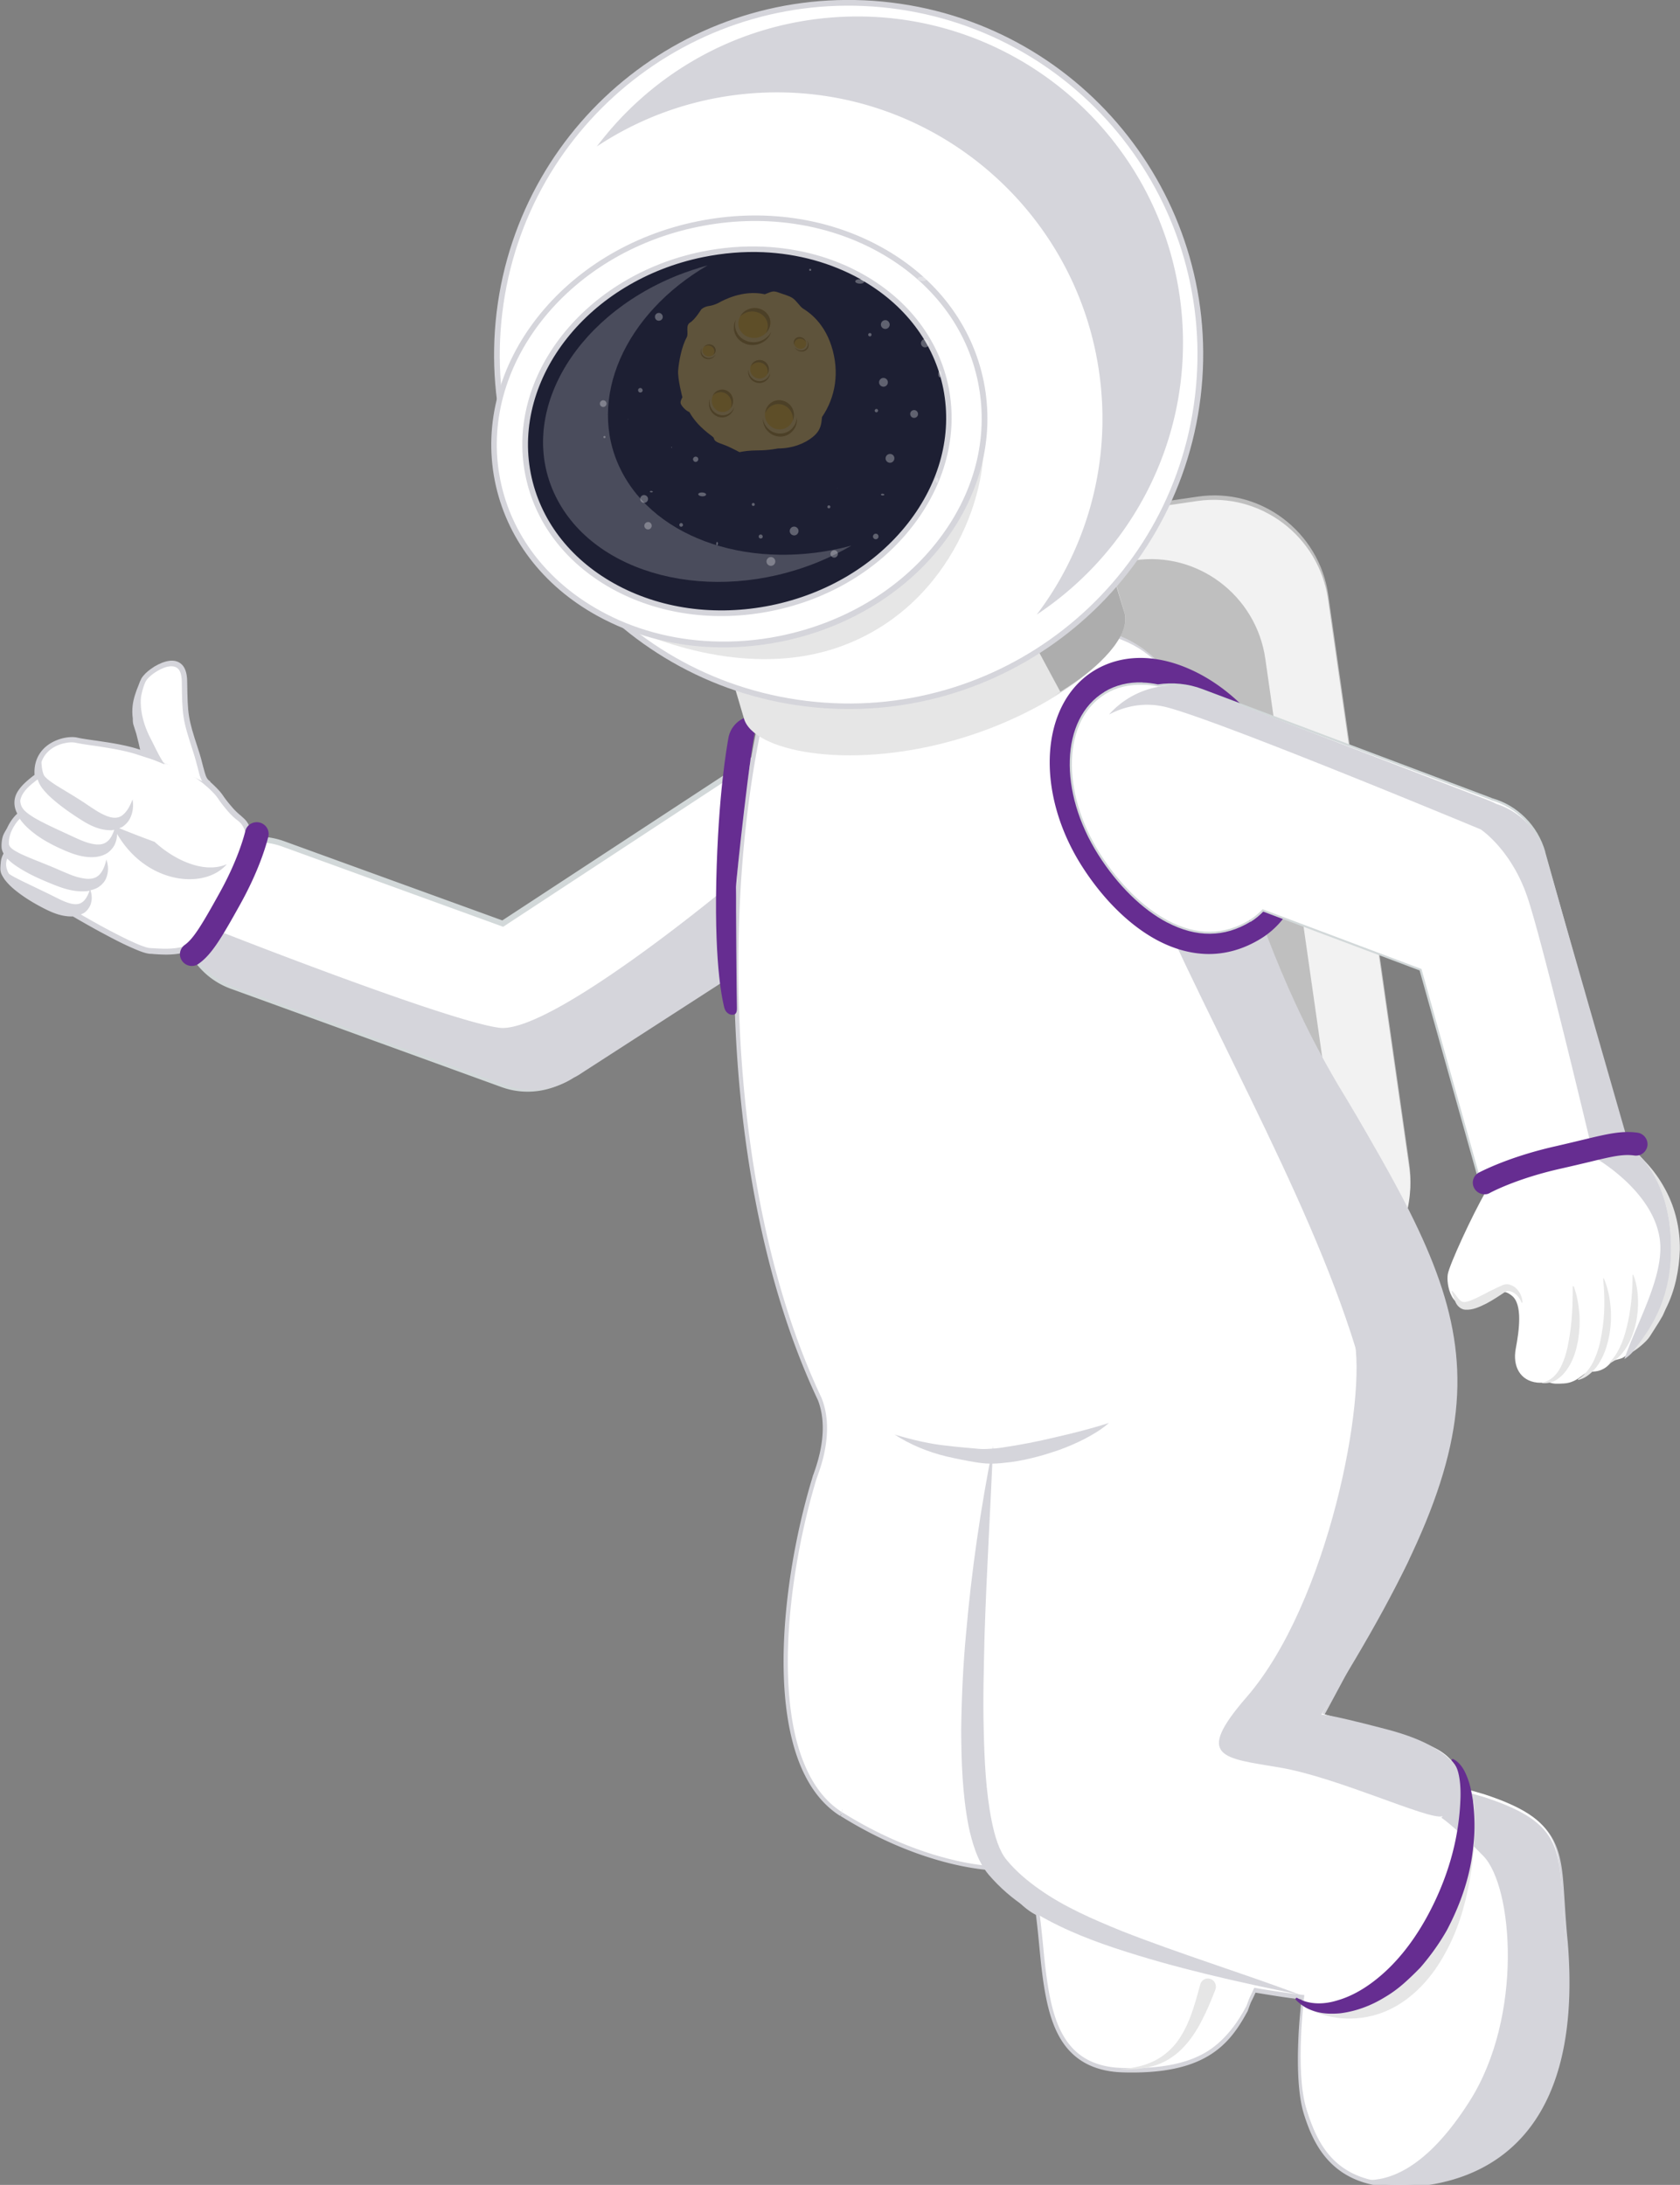 <svg version="1.1" id="Layer_1" xmlns="http://www.w3.org/2000/svg" x="0" y="0" viewBox="0 0 118.66 154.3" xml:space="preserve"><rect x="0" y="0" width="118.66" height="154.3" fill="#808080" stroke="none"/><style>.st0,.st4,.st5,.st6{fill-rule:evenodd;clip-rule:evenodd;fill:#fff}.st4,.st5,.st6{fill:#e6e6e6}.st5,.st6{fill:#d5d5db}.st6{fill:#662d91}.st9{opacity:.3}.st11,.st12{fill-rule:evenodd;clip-rule:evenodd;fill:#f9bb0e}.st12{fill:#bb8c0b}</style><path class="st0" d="M61.07 55.42c-1.74-2.69-5.35-3.45-8.02-1.69l-17.54 11.5-15.5-5.63c-2.74-1-5.81.45-6.81 3.21s.43 5.84 3.17 6.83l19.11 6.94c1.62.59 3.36.32 4.71-.57.18-.09.36-.19.53-.31l18.63-12.22c2.69-1.74 3.45-5.38 1.72-8.06z"/><path d="M53.15 53.89c2.58-1.69 6.07-.96 7.75 1.63 1.68 2.59.94 6.1-1.65 7.8L40.62 75.54c-.17.11-.34.21-.51.3h-.01l-.01.01c-1.3.85-2.97 1.11-4.53.55l-19.11-6.94c-2.64-.96-4.02-3.92-3.05-6.58.96-2.66 3.91-4.05 6.55-3.09l15.59 5.66 17.61-11.56zm8.09 1.42a5.983 5.983 0 0 0-8.3-1.75L35.48 65l-15.4-5.59c-2.85-1.03-6.03.47-7.06 3.33-1.04 2.87.44 6.06 3.29 7.09l19.11 6.94c1.68.61 3.48.33 4.88-.58.18-.09.36-.2.54-.31l18.63-12.22c2.77-1.82 3.56-5.57 1.77-8.35z" fill-rule="evenodd" clip-rule="evenodd" fill="#d2d8d9"/><g fill-rule="evenodd" clip-rule="evenodd"><path d="M92.65 91.47l-18.98 2.77c-4.43.65-8.57-2.48-9.21-6.95l-5.72-40.15c-.64-4.47 2.46-8.66 6.89-9.3l18.98-2.77c4.43-.65 8.57 2.48 9.21 6.95l5.72 40.15c.63 4.47-2.47 8.66-6.89 9.3z" fill="#bfbfbf"/><path d="M99.53 82.44L93.8 42.33c-.64-4.47-4.78-7.59-9.22-6.95l-19 2.77c-2.81.41-5.08 2.24-6.21 4.67.57-.22 1.16-.39 1.78-.48l19-2.77c4.43-.65 8.58 2.48 9.22 6.95l5.73 40.11c.23 1.63-.04 3.23-.69 4.63 3.45-1.36 5.67-4.99 5.12-8.82z" fill="#f2f2f2"/></g><path class="st4" d="M73.72 94.32c-4.46.65-8.64-2.48-9.29-6.95l-5.78-40.11a8.16 8.16 0 0 1 .69-4.63c-3.47 1.35-5.7 4.97-5.15 8.81l5.78 40.11c.64 4.47 4.82 7.59 9.29 6.95l19.14-2.76c2.83-.41 5.12-2.24 6.25-4.67-.57.22-1.17.39-1.8.48l-19.13 2.77z"/><path class="st0" d="M73.49 113.91c-.05-.02-.11-.03-.16-.05l.11.18c.02-.04.03-.08.05-.13zm26.76 40.31c-5.74.64-7.25-2.56-8.01-4.97-.86-2.71-.15-8.21-.15-8.21s-1.42-.15-3.51-.52c-.38.89-.3.54-.6 1.41-1.3 2.42-3 4.42-8.71 4.24-5.71-.18-5.32-6.12-5.98-11.06-1.81-.88-2.76-3.16-2.76-3.16s-4.9.05-11.11-3.84c-5.54-3.47-4.27-15.87-1.9-23.7-.01-.14 1.37-3.03.39-5.58-7.53-15.9-7.14-39.84-2.88-52.79 0 0 8.07-1.55 20.15-1.63 12.08-.07 8.5 14.69 19.47 32.71 7.84 12.89 9.62 21.54 6.09 29.54-2.01 4.57-7.42 14.52-7.42 14.52s4.05 1.15 7.08 2.07c3.03.92 2.76 3.16 2.76 3.16l1.62.46c6.26 2.04 5.18 4.06 5.8 10.24 1.05 12.55-4.59 16.47-10.33 17.11z"/><path class="st5" d="M81.9 46.85c-1.57-1.69-3.65-2.61-6.71-2.59-6.05.04-11.09.44-14.62.84-1.77.2-3.15.4-4.1.54-.47.07-.84.13-1.08.18-.12.02-.22.04-.28.05l-.07.01h-.03l.03.15-.03-.15-.09.02-.03.08c-2.14 6.5-3.3 15.74-2.99 25.34.31 9.6 2.1 19.58 5.87 27.56.48 1.24.38 2.57.16 3.61-.11.52-.25.97-.36 1.3-.06.16-.1.3-.14.39-.01.02-.02.05-.02.07-.01.02-.01.04-.02.05-.01.02-.01.03-.01.05 0 0 0 .01-.01.03-1.19 3.92-2.1 8.99-2.02 13.51.04 2.27.33 4.4.96 6.2.63 1.79 1.61 3.25 3.03 4.15l.06-.1.01-.01m.01.01l-.06.1c3.12 1.95 5.91 2.92 7.93 3.4 1.01.24 1.82.35 2.38.41.28.03.5.04.65.05.05 0 .1 0 .13.01 0 0 0 .01.01.01.03.07.08.16.14.28.12.23.3.55.53.9.46.67 1.14 1.46 2.04 1.93.09.7.16 1.42.23 2.14.05.52.1 1.05.16 1.57.15 1.26.34 2.48.69 3.56.35 1.08.87 2.02 1.68 2.7.81.68 1.89 1.1 3.34 1.15 2.87.09 4.76-.37 6.09-1.17 1.34-.8 2.1-1.93 2.76-3.15l.01-.01v-.01c.15-.43.2-.56.26-.68.01-.02.02-.05.04-.08.05-.1.12-.24.25-.53 1 .17 1.84.3 2.43.38.31.04.55.07.72.09.04 0 .07.01.1.01 0 .03-.01.06-.01.09-.02.16-.04.38-.07.66-.05.56-.12 1.33-.15 2.19-.07 1.71-.03 3.79.4 5.17.38 1.21.96 2.65 2.18 3.7 1.23 1.06 3.08 1.7 5.98 1.38 2.9-.32 5.78-1.48 7.81-4.15 2.03-2.67 3.18-6.83 2.66-13.12-.1-1.01-.16-1.91-.21-2.72-.03-.42-.05-.82-.08-1.19-.08-1.09-.2-2-.51-2.79-.62-1.6-1.97-2.63-5.11-3.66h-.01l-1.5-.43c0-.07 0-.16-.01-.27-.02-.24-.09-.56-.25-.92-.33-.72-1.05-1.54-2.61-2.01-1.52-.46-3.29-.98-4.68-1.38-.7-.2-1.3-.37-1.72-.5l-.5-.14.15-.27.64-1.19c.54-1 1.28-2.39 2.08-3.92 1.6-3.06 3.46-6.69 4.47-8.98 3.56-8.07 1.75-16.78-6.1-29.68-4.39-7.21-6.44-13.9-8.11-19.33-.41-1.34-.8-2.6-1.19-3.78-.99-2.97-2.03-5.4-3.59-7.08m11.45 74.3l-.13-.07.06-.11.18-.32.64-1.19c.54-1 1.28-2.39 2.08-3.92 1.6-3.06 3.46-6.69 4.46-8.96 3.49-7.93 1.75-16.53-6.08-29.4-4.41-7.25-6.48-13.98-8.14-19.41-.41-1.34-.8-2.59-1.19-3.76-.99-2.97-2.01-5.34-3.52-6.97-1.5-1.62-3.5-2.52-6.48-2.5-6.06.03-11.09.43-14.61.83-1.76.2-3.15.4-4.09.54-.47.07-.83.13-1.08.18-.12.02-.21.04-.28.05h-.01c-2.11 6.45-3.26 15.62-2.95 25.16.31 9.58 2.09 19.51 5.85 27.44v.01c.51 1.32.4 2.71.18 3.79-.11.54-.26 1-.37 1.33-.05.14-.09.25-.12.34-.01.02-.01.04-.02.06-.02.05-.03.08-.04.11 0 .01 0 .01-.01.02v.01l-.01.03c-1.18 3.9-2.09 8.94-2.01 13.43.04 2.25.32 4.35.94 6.1.62 1.75 1.56 3.15 2.91 3.99 3.09 1.93 5.85 2.89 7.84 3.36.99.24 1.79.35 2.34.4.28.03.49.04.63.05H70.62l.04.09v.01l.01.02c.01.02.02.04.03.07.03.06.07.15.13.26.11.22.29.53.51.87.46.67 1.13 1.44 2 1.86l.07.04.01.08c.1.73.17 1.48.25 2.24.05.52.1 1.05.16 1.56.15 1.25.34 2.45.68 3.5.34 1.05.84 1.93 1.59 2.57.75.63 1.76 1.03 3.16 1.07 2.84.09 4.66-.36 5.93-1.12 1.26-.76 2-1.83 2.64-3.03.15-.43.2-.57.27-.71.01-.03.03-.05.04-.08.06-.12.13-.27.29-.63l.05-.11.12.02a64.471 64.471 0 0 0 3.25.48c.08.01.15.02.19.02l.05.01h.01l.15.02-.02.15v.01l-.01.05c-.01.04-.01.1-.02.18-.02.15-.04.38-.07.66-.05.56-.11 1.33-.15 2.18-.07 1.71-.03 3.74.39 5.07.38 1.2.94 2.57 2.09 3.56 1.15.99 2.92 1.62 5.76 1.31 2.84-.32 5.64-1.44 7.61-4.03 1.97-2.59 3.12-6.66 2.6-12.91-.1-1.02-.16-1.93-.21-2.74-.03-.42-.05-.81-.08-1.18-.08-1.09-.2-1.96-.49-2.71-.56-1.47-1.8-2.46-4.92-3.48l-1.74-.5.02-.13v-.01-.07c0-.06 0-.14-.01-.25-.02-.21-.08-.51-.22-.82-.29-.64-.95-1.4-2.42-1.85-1.51-.46-3.29-.98-4.68-1.38-.7-.2-1.3-.37-1.72-.5l-.68-.19-.18-.05.09-.17.15.07zM51.57 62.47S38.89 73.05 35.26 72.58c-3.63-.47-19.52-6.72-19.52-6.72l-1.83 1.79c.61.91 1.5 1.64 2.6 2.04l19.27 6.97c1.64.59 3.38.33 4.74-.55.18-.09.36-.19.53-.31l10.35-6.68.17-6.65z"/><path class="st6" d="M53.38 51.45c.1-.34.15-.71-.22-.81-.55-.15-1.56.46-1.72 1.52-.09.55-.71 3.86-.85 10.12-.13 6.26.49 8.55.57 8.89.09.34.35.48.51.49.16.01.39.01.38-.45-.02-.46-.08-7.73-.06-8.58.03-.86 1.04-10.03 1.39-11.18z"/><path class="st0" d="M100.25 153.91c-5.71.63-7.21-2.56-7.97-4.96-.85-2.7-.14-8.17-.14-8.17s-1.41-.15-3.5-.52c-.38.88-.3.54-.6 1.4-1.3 2.41-2.99 4.39-8.67 4.21-5.69-.19-5.29-6.1-5.94-11.02-1.8-.88-2.74-3.15-2.74-3.15s-4.88.04-11.05-3.84c-5.51-3.47-4.23-15.81-1.85-23.59-.01-.13 1.37-3.01.4-5.56-7.47-15.84-7.05-39.67-2.79-52.56 0 0 8.04-1.54 20.06-1.59 12.03-.05 8.44 14.64 19.33 32.59 7.79 12.84 9.54 21.46 6.02 29.42-2.01 4.54-7.41 14.45-7.41 14.45s4.03 1.15 7.05 2.07c3.02.92 2.74 3.15 2.74 3.15l1.61.46c6.23 2.04 5.15 4.05 5.76 10.2 1.02 12.48-4.6 16.38-10.31 17.01z"/><path class="st5" d="M93.32 121.1c13.58-21.57 11.59-27.12 1.43-44.06-7.94-13.24-8.62-25.85-13.06-30.23l-4.97 4.49c8.73 26.41 30.24 50.16 16.6 69.8z"/><path class="st4" d="M79.44 43.32l-.81-2.74c-.62-2.32-7.14-2.55-14.57-.5-7.43 2.04-12.95 5.58-12.33 7.9l.81 2.74c.62 2.32 7.21 3.66 14.64 1.62 7.42-2.04 12.87-6.7 12.26-9.02z"/><path d="M73.13 45.58l1.77 3.29s-1.08.69.57-.38c2.09-1.36 4.34-3.49 3.97-5.15-.79-2.57-.7-2.29-.7-2.29l-5.61 4.53z" fill-rule="evenodd" clip-rule="evenodd" fill="#adadad"/><path class="st0" d="M84.6 28.02C82.95 41.64 70.57 51.35 56.96 49.7c-13.62-1.65-23.32-14.02-21.67-27.64C36.93 8.44 49.3-1.27 62.92.38 76.54 2.03 86.25 14.41 84.6 28.02z"/><path class="st5" d="M62.95.18C49.22-1.48 36.75 8.3 35.08 22.03c-1.66 13.73 8.12 26.2 21.85 27.86 13.73 1.66 26.2-8.12 27.87-21.85C86.46 14.32 76.68 1.84 62.95.18zm-27.47 21.9C37.11 8.57 49.39-1.05 62.9.58 76.41 2.22 86.03 14.49 84.4 28c-1.63 13.51-13.91 23.14-27.42 21.5-13.51-1.63-23.14-13.91-21.5-27.42z"/><path class="st5" d="M58.81 1.23c-6.87.52-12.81 4.01-16.65 9.11 3.17-2.1 6.9-3.44 10.96-3.75 12.67-.96 23.72 8.55 24.68 21.23a22.91 22.91 0 0 1-4.57 15.58c6.73-4.46 10.91-12.32 10.26-20.94C82.53 9.78 71.48.27 58.81 1.23z"/><path class="st4" d="M43.92 44.09s9.79 1.77 15.42-1.39c5.64-3.16 10.29-9.34 8.38-16.86l1.01-.21.66 4.41c.66 4.42-2.13 12.58-9.71 15.5-7.57 2.93-15.76-1.45-15.76-1.45z"/><path d="M68.06 27.06c1.49 7.5-4.47 15.02-13.3 16.81-8.83 1.79-17.2-2.84-18.69-10.34-1.49-7.5 4.47-15.02 13.3-16.81 8.84-1.78 17.2 2.85 18.69 10.34z" fill-rule="evenodd" clip-rule="evenodd" fill="#1d1f33"/><g class="st9"><path d="M48.5 23.83c.16-.29-.11-.84.24-1.05.35-.21.79-.93.79-.93s.19-.19.54-.24c.35-.05.66-.2.79-.28.14-.07 1.58-.9 3.16-.55.5-.19.57-.27.98-.12.41.16.71.21.98.39.27.18.51.58.71.72.2.14 1.43.8 2.03 2.65.6 1.85.29 3.64-.66 5.03-.05.49-.07.92-.63 1.39-.56.47-1.45.83-2.47.83-1 .18-1.44.12-1.87.15-.43.02-.86.11-.86.11s-.53-.28-.85-.42c-.31-.14-.77-.25-.89-.41s-.01-.12-.12-.23c-.1-.11-1.09-.71-1.68-1.77-.27-.1-.6-.47-.62-.64-.02-.18.13-.4.13-.4s-.36-1.34-.3-1.92c.05-.58.23-1.64.6-2.31z" fill-rule="evenodd" clip-rule="evenodd" fill="#f9cb4c"/><path class="st11" d="M51.76 28.15c.09.43-.16.85-.57.93-.41.09-.81-.19-.9-.62-.09-.43.16-.85.57-.93.41-.09.81.19.9.62z"/><path class="st12" d="M51.22 29.31c-.48.1-.97-.23-1.08-.74a.945.945 0 0 1 0-.41.96.96 0 0 0-.04.56c.11.51.59.84 1.08.74.35-.08.61-.36.68-.71-.11.28-.34.5-.64.56z"/><path class="st12" d="M50.86 27.53c-.24.05-.43.22-.52.43.1-.13.24-.22.41-.25.41-.09.81.19.9.62.04.18.02.35-.05.5.15-.18.21-.43.16-.68-.09-.43-.49-.71-.9-.62z"/><path class="st11" d="M56.69 23.86c.22.12.31.37.21.57-.1.2-.37.27-.58.15-.22-.12-.31-.37-.21-.57.1-.2.37-.26.58-.15z"/><path class="st12" d="M57.01 24.5c-.12.24-.44.32-.7.18a.862.862 0 0 1-.18-.14c.05.09.13.16.23.22.26.14.57.06.7-.18.09-.17.06-.38-.07-.53.08.13.1.31.02.45z"/><path class="st12" d="M56.11 24.01c-.06.12-.05.25.01.37a.387.387 0 0 1 .03-.26c.1-.2.37-.27.58-.15.09.05.16.12.2.2a.487.487 0 0 0-.24-.31c-.21-.11-.48-.05-.58.15z"/><path class="st11" d="M54.25 25.85c.13.34-.04.71-.38.84a.655.655 0 0 1-.84-.38c-.13-.34.04-.71.38-.84s.72.04.84.38z"/><path class="st12" d="M53.92 26.87c-.4.15-.85-.06-1-.46a.76.76 0 0 1-.05-.33c-.04.15-.03.31.03.46.15.4.6.61 1 .46a.78.78 0 0 0 .5-.67c-.06.24-.23.45-.48.54z"/><path class="st12" d="M53.42 25.47c-.2.07-.34.24-.39.42.07-.12.18-.21.32-.26.34-.13.71.05.84.38.05.14.05.28.01.42a.65.65 0 0 0-.78-.96z"/><path class="st11" d="M50.53 24.73c.01.23-.19.43-.44.44-.25.01-.46-.17-.47-.4-.01-.23.19-.43.44-.44.26-.02.47.16.47.4z"/><path class="st12" d="M50.09 25.28c-.3.01-.55-.21-.56-.48 0-.08.01-.15.04-.21-.06.08-.09.18-.08.29.01.28.26.49.56.48.22-.01.4-.13.48-.31a.54.54 0 0 1-.44.23z"/><path class="st12" d="M50.07 24.32c-.15.01-.27.08-.35.18.07-.06.17-.09.27-.1.25-.01.46.17.47.4 0 .1-.03.18-.08.26.11-.08.17-.2.17-.34a.454.454 0 0 0-.48-.4z"/><path class="st11" d="M55.91 28.77c.3.49.15 1.12-.33 1.41-.48.29-1.1.13-1.4-.36-.3-.49-.15-1.12.33-1.41.48-.29 1.11-.13 1.4.36z"/><path class="st12" d="M55.71 30.45c-.57.34-1.31.15-1.66-.43-.1-.16-.15-.33-.17-.5-.01.24.05.49.18.71.35.58 1.1.78 1.66.43.41-.25.62-.72.56-1.18-.02.39-.22.76-.57.97z"/><path class="st12" d="M54.52 28.41c-.28.17-.44.46-.47.77.08-.2.21-.38.41-.5.48-.29 1.1-.13 1.4.36.12.2.17.43.15.64.11-.29.09-.62-.08-.91-.31-.49-.94-.65-1.41-.36z"/><path class="st11" d="M54.4 22.63c.09.57-.33 1.12-.95 1.22-.62.1-1.19-.28-1.29-.85-.09-.57.33-1.12.95-1.22.62-.11 1.19.28 1.29.85z"/><path class="st12" d="M53.46 24.15c-.74.12-1.42-.34-1.53-1.02-.03-.19-.01-.37.04-.54-.12.22-.16.48-.12.74.11.68.8 1.14 1.53 1.02.54-.09.95-.45 1.09-.91-.19.36-.55.63-1.01.71z"/><path class="st12" d="M53.11 21.77c-.36.06-.66.27-.82.56.17-.16.39-.28.64-.32.62-.1 1.19.28 1.29.85.04.23-.01.46-.13.66.24-.23.36-.56.31-.9-.1-.56-.67-.95-1.29-.85z"/></g><path class="st0" d="M60.85 19.54c3.21 1.79 5.33 4.6 5.98 7.9.65 3.3-.25 6.72-2.54 9.64-2.33 2.97-5.8 5.06-9.78 5.87-3.98.81-7.97.26-11.24-1.57-3.21-1.79-5.33-4.6-5.98-7.9-1.35-6.89 4.17-13.85 12.31-15.51 1.45-.3 2.89-.41 4.31-.35 2.49.1 4.86.75 6.94 1.92zm-5.72 25.57c4.53-.91 8.49-3.28 11.17-6.65 2.72-3.43 3.78-7.5 3-11.45-.78-3.95-3.32-7.29-7.14-9.4-3.76-2.08-8.32-2.72-12.85-1.8-9.42 1.9-15.77 10.02-14.16 18.1.78 3.95 3.32 7.29 7.14 9.4 2.4 1.33 5.13 2.07 7.97 2.19 1.59.07 3.23-.06 4.87-.39z"/><path class="st5" d="M49.34 16.01c4.48-.91 9-.27 12.71 1.78 3.77 2.09 6.27 5.38 7.04 9.26l.2-.04-.2.04c.77 3.89-.27 7.89-2.96 11.28-2.64 3.34-6.56 5.67-11.05 6.58-1.62.33-3.24.45-4.83.38-2.81-.12-5.51-.85-7.88-2.17-3.77-2.09-6.27-5.38-7.04-9.26-1.57-7.93 4.68-15.97 14.01-17.85zm5.79 29.1l.04.2c4.57-.92 8.58-3.31 11.28-6.72 2.75-3.47 3.83-7.6 3.04-11.61-.8-4.01-3.37-7.4-7.24-9.53-3.8-2.1-8.41-2.75-12.98-1.82-9.49 1.92-15.95 10.12-14.32 18.33.8 4.01 3.37 7.4 7.24 9.53l.09-.17-.09.17c2.43 1.34 5.19 2.09 8.05 2.21 1.62.07 3.28-.06 4.93-.39l-.04-.2zm-1.2-27.69c-1.43-.06-2.9.05-4.36.35l.04.2-.04-.2c-8.22 1.68-13.85 8.72-12.47 15.75l.19-.04-.19.04c.66 3.36 2.82 6.21 6.07 8.03 3.31 1.85 7.35 2.41 11.37 1.59 4.02-.82 7.54-2.93 9.89-5.95 2.31-2.96 3.23-6.44 2.58-9.8-.66-3.36-2.82-6.21-6.07-8.03-2.1-1.18-4.51-1.83-7.01-1.94zm6.92 2.12l-.1.17c3.16 1.77 5.24 4.52 5.88 7.76.63 3.24-.25 6.6-2.5 9.48-2.3 2.93-5.72 4.99-9.66 5.8-3.94.8-7.88.25-11.1-1.55-3.16-1.77-5.24-4.52-5.88-7.76-1.32-6.75 4.09-13.63 12.16-15.28 1.43-.29 2.86-.41 4.26-.35 2.45.11 4.79.75 6.84 1.89l.1-.16z"/><g class="st9"><path class="st0" d="M56.4 37.48c.01.17-.12.32-.29.33-.17.01-.32-.12-.33-.29s.12-.32.29-.33c.17-.01.32.12.33.29zM54.76 39.63c.01.17-.12.32-.29.33s-.32-.12-.33-.29c-.01-.17.12-.32.29-.33.17-.01.32.12.33.29zM61.04 19.87c.01.09-.11.16-.29.16-.17 0-.33-.06-.34-.15-.01-.09.11-.16.29-.16.18-.01.33.06.34.15zM66.5 26.4c0 .13-.05.24-.11.25-.07.01-.12-.09-.12-.22s.05-.24.11-.25c.07 0 .12.09.12.22zM63.17 32.35c.01.17-.12.32-.29.33-.17.01-.32-.12-.33-.29s.12-.32.29-.33a.3.3 0 0 1 .33.29zM46.81 22.36c.01.15-.1.28-.26.29-.15.01-.28-.1-.29-.26-.01-.15.1-.28.26-.29.15-.01.28.11.29.26zM49.87 34.91c.01.08-.1.14-.25.14s-.28-.06-.3-.13c-.01-.08.1-.14.25-.14.16 0 .29.06.3.13zM45.77 35.22c.01.15-.1.28-.26.29-.15.01-.28-.1-.29-.26-.01-.15.1-.28.26-.29.15 0 .28.11.29.26zM50.71 38.38c0 .06-.02.12-.06.13-.03.01-.06-.04-.06-.11 0-.06.02-.12.06-.13.03 0 .06.05.06.11zM59.33 34.46s-.05 0-.12.01c-.06 0-.12.01-.12.01s.05 0 .12-.01c.07-.01.12-.01.12-.01zM62.05 37.87c.01.11-.07.2-.18.21-.11.01-.2-.07-.21-.18-.01-.11.08-.2.18-.21.11-.01.2.07.21.18zM68.24 31.08c.01.26-.12.49-.3.51-.17.02-.32-.17-.33-.43-.01-.26.12-.49.3-.51.17-.03.32.17.33.43zM64.84 29.22c.01.15-.1.28-.26.29-.15.01-.28-.1-.29-.26-.01-.15.1-.28.26-.29.15-.01.28.11.29.26zM62.49 33.93s-.07 0-.16.01-.16.01-.16.01.07 0 .16-.01.16-.01.16-.01zM62.71 26.98c.01.17-.12.32-.29.33a.312.312 0 0 1-.33-.29c-.01-.17.12-.32.29-.33.17-.01.32.12.33.29zM62.84 22.9c.01.17-.12.32-.29.33a.312.312 0 0 1-.33-.29c-.01-.17.12-.32.29-.33.16-.02.31.12.33.29zM65.45 19.69c.01.09-.11.16-.29.16-.17 0-.32-.06-.34-.15s.11-.16.29-.16.33.07.34.15zM47.46 31.59c0-.01-.01-.03-.03-.02-.01 0-.02.01-.02.03s.01.03.03.02c.01 0 .03-.01.02-.03zM45.39 27.55c.01.09-.06.16-.15.17-.09.01-.16-.06-.17-.15-.01-.09.06-.16.15-.17.09 0 .16.07.17.15zM44.38 29.61c0-.01-.01-.03-.01-.02-.01 0-.01.01-.01.03 0 .01.01.03.01.02 0-.01.01-.02.01-.03zM42.84 28.49a.235.235 0 1 1-.47.03.235.235 0 1 1 .47-.03zM42.77 30.86c0-.04-.04-.08-.08-.07-.04 0-.08.04-.07.08 0 .04.04.08.08.07.04 0 .07-.04.07-.08zM46.11 34.72c0 .03-.04.05-.1.05-.06 0-.11-.02-.11-.05 0-.03.04-.05.1-.05.05 0 .1.02.11.05zM46.03 37.11c.01.14-.1.27-.24.28-.14.01-.27-.1-.28-.24-.01-.14.1-.27.24-.28.14-.02.27.09.28.24zM48.24 37.06c.01.07-.05.13-.12.14a.14.14 0 0 1-.14-.12c0-.07.05-.13.12-.14.07-.01.13.05.14.12zM53.31 35.62c0 .06-.04.11-.1.11-.06 0-.11-.04-.11-.1 0-.06.04-.11.1-.11.06 0 .11.04.11.1zM49.32 32.42c.01.1-.07.19-.17.2-.1.01-.19-.07-.2-.17-.01-.1.07-.19.17-.2.11-.01.2.07.2.17zM58.65 35.79c0 .06-.04.11-.1.11-.06 0-.11-.04-.11-.1 0-.06.04-.11.1-.11.06 0 .11.04.11.1zM59.18 39.1c.01.14-.1.27-.24.28-.14.01-.27-.1-.28-.24-.01-.14.1-.27.24-.28.14-.02.27.09.28.24zM53.87 37.88c.01.08-.05.15-.13.15a.132.132 0 0 1-.15-.13c-.01-.08.05-.15.13-.15.07-.01.14.05.15.13zM65.63 24.22a.291.291 0 1 1-.31-.27c.16-.01.29.11.31.27zM57.3 19.05c0 .04-.03.08-.07.08-.04 0-.08-.03-.08-.07 0-.04.03-.08.07-.08.04 0 .07.03.08.07zM66.27 33.9c0 .1-.04.19-.09.2-.05.01-.09-.07-.1-.17 0-.1.04-.19.09-.2.05-.01.09.07.1.17zM62.02 28.99c0 .06-.04.12-.11.13a.13.13 0 0 1-.13-.11c0-.06.04-.12.11-.13.07-.01.12.04.13.11zM68.94 28.84c.01.03-.04.06-.11.06-.06 0-.12-.02-.13-.06-.01-.03.04-.06.11-.06s.13.03.13.06zM62.46 34.93c.01.03-.04.06-.11.06-.06 0-.12-.02-.13-.06 0-.03.04-.06.11-.06.06 0 .12.02.13.06zM61.56 23.63c0 .06-.04.12-.11.13-.06 0-.12-.04-.13-.11 0-.07.04-.12.11-.13.07-.01.12.04.13.11zM61.42 17.99c.01.09-.06.16-.15.17-.09.01-.16-.06-.17-.15-.01-.09.06-.16.15-.17.09 0 .16.07.17.15z"/></g><path d="M39.24 35.04c2.73 5.59 11.01 7.69 18.48 4.68.86-.35 1.67-.75 2.42-1.19-6.85 1.85-13.85-.35-16.32-5.41-2.42-4.95.32-10.98 6.16-14.38-.72.2-1.45.44-2.16.72-7.47 3.02-11.32 9.99-8.58 15.58z" fill-rule="evenodd" clip-rule="evenodd" fill="#fff" fill-opacity=".2"/><path class="st0" d="M17.78 59.83c-.42-2.19-.56-1.56-1.54-2.69-.69-.8-.57-.81-1.01-1.27-1.66-1.74-3.39-2.08-5.49-2.77-1.43-.47-3.6-.65-4.35-.83-.75-.18-2.98.35-2.77 2.53-.71.58-1.98 1.44-1.15 2.7-.52.33-1.34 1.64-.9 2.64-.26.27-.58.95-.08 1.71.36.54 1.28 1.12 2.27 1.65 1.95 1.04 2.33.94 2.33.94s4.48 2.66 5.52 2.71c1.03.05 2.97.34 4.22-1.36 2.27-2.04 2.95-5.96 2.95-5.96z"/><path class="st5" d="M17.99 59.83l-.01-.04c-.21-1.09-.35-1.53-.6-1.83-.1-.12-.22-.22-.34-.33a.435.435 0 0 0-.07-.06c-.15-.13-.34-.29-.57-.56-.34-.39-.48-.59-.59-.74 0-.01-.01-.01-.01-.02-.11-.15-.19-.28-.41-.51-1.45-1.53-2.98-2.01-4.69-2.54-.29-.09-.58-.18-.88-.28-.73-.24-1.65-.41-2.46-.53-.27-.04-.52-.08-.75-.11-.5-.07-.9-.13-1.15-.19-.22-.05-.53-.05-.86.01-.33.06-.7.19-1.03.39-.66.4-1.2 1.12-1.13 2.23-.02.02-.05.04-.08.06-.33.26-.76.6-1.04 1.01-.17.24-.29.52-.3.84-.01.27.05.55.2.83-.26.23-.54.61-.73 1.04-.01.01-.01.02-.01.04v-.03c-.1.19-.24.38-.3.62-.06.23-.08.47-.07.71.01.16.07.31.14.44-.11.19-.2.45-.2.74 0-.01-.01-.01-.01-.02 0 .18-.04.36.01.56.04.2.16.37.27.54.24.32.52.58.81.81.59.47 1.22.85 1.87 1.19.58.3 1.3.65 2.15.62.02.01.03.02.05.03.13.07.3.18.52.3.44.25 1.03.59 1.66.92.63.34 1.29.68 1.86.93.29.13.55.24.78.32.22.08.43.13.59.14.09 0 .19.01.29.02 1.07.07 2.88.19 4.08-1.45 1.16-1.06 1.91-2.58 2.37-3.82.23-.63.39-1.19.49-1.59.05-.2.09-.37.11-.48.01-.06.02-.1.03-.13l.01-.03v-.01l-.2-.04.2.03v-.03zM2.58 55.1c.03-.02.05-.04.08-.06.16.51.47.81.75 1.11.63.6 1.3 1.08 1.98 1.53.66.43 1.47.97 2.48.95.07 0 .13-.02.2-.03-.1.3-.23.58-.42.76-.25.25-.55.3-.89.27-.7-.07-1.4-.46-2.16-.8-.75-.35-1.49-.68-2.18-1.08-.33-.21-.68-.43-.85-.72-.08-.13-.13-.3-.14-.48.03-.18.1-.36.21-.53.23-.36.6-.66.94-.92zm-1.56 5.97c.77.54 1.57.91 2.39 1.25.78.32 1.71.72 2.76.61l.16-.03c-.11.29-.24.56-.42.73-.21.2-.42.24-.67.22-.25-.02-.54-.12-.83-.25-.15-.06-.29-.14-.44-.21l-.48-.24-1.91-.92c-.31-.16-.63-.31-.9-.49-.02-.01-.03-.03-.05-.04-.25-.42-.23-.79-.12-1.07.16.17.33.31.51.44zm16.56-1.23c-.01.03-.01.07-.03.12-.02.11-.06.27-.11.46-.1.39-.25.94-.48 1.55-.45 1.22-1.18 2.68-2.28 3.67l-.02.01-.01.02c-1.07 1.46-2.66 1.36-3.75 1.3-.11-.01-.21-.01-.3-.02-.1 0-.26-.04-.48-.12-.21-.07-.47-.18-.75-.31-.56-.25-1.21-.59-1.84-.92-.62-.33-1.21-.67-1.65-.92-.06-.04-.12-.07-.17-.1.09-.04.18-.08.27-.14.2-.15.33-.35.41-.54.13-.36.11-.71 0-1.03.18-.04.36-.1.53-.2.24-.15.44-.36.55-.59.22-.48.19-.97.04-1.38-.09.43-.25.83-.5 1.08-.25.25-.56.3-.91.28a4.24 4.24 0 0 1-1.1-.28c-.36-.14-.76-.32-1.16-.49-.8-.34-1.62-.64-2.36-.98-.36-.18-.71-.37-.82-.59l-.03-.09c-.02-.32.05-.65.19-.96.17-.37.39-.67.58-.85.15.24.34.44.53.62.67.63 1.43 1.06 2.21 1.43.76.34 1.61.74 2.62.65.25-.03.51-.1.76-.24.24-.14.44-.37.57-.61.12-.26.18-.52.18-.78 2.08 3.57 6.2 3.95 7.75 2.14-1.61.7-3.73-.31-5.1-1.58 0 0-.7-.24-2.5-.96.07-.03.14-.05.21-.09.23-.15.42-.35.54-.58.23-.45.27-.92.19-1.36-.16.41-.35.79-.62 1.03-.25.25-.54.29-.84.24-.3-.05-.63-.21-.95-.39-.31-.19-.63-.4-.98-.64-.68-.45-1.39-.86-2.05-1.27-.31-.21-.66-.44-.81-.67-.12-.25-.17-.6-.18-.95.16-.45.46-.78.81-1 .29-.18.61-.29.9-.34.29-.06.54-.05.69-.02.27.06.71.13 1.22.2.23.03.47.07.72.11.82.13 1.7.29 2.4.52.31.1.61.2.9.29 1.71.54 3.13.99 4.51 2.43.2.21.27.32.37.46 0 .01.01.01.01.02.11.16.26.37.61.78.25.29.45.47.62.61.03.02.05.04.08.06.12.1.21.17.28.27.19.23.32.56.53 1.64z"/><path class="st0" d="M14.75 55.39c-.52-.36-.45-.97-.95-2.46-.7-2.12-.74-2.44-.76-4.8-.02-2.36-2.48-.83-2.88-.13-.4.7-.68 2.67-.55 3.09.53 1.66.59 2.12.59 2.12"/><path class="st5" d="M14.45 54.51c-.03-.11-.07-.25-.11-.4-.08-.33-.19-.75-.36-1.26-.35-1.06-.53-1.66-.63-2.28-.1-.62-.11-1.27-.13-2.46-.01-.63-.17-1.05-.48-1.27-.3-.22-.68-.22-1.04-.12s-.73.29-1.03.51c-.3.21-.55.46-.68.68-.07.13-.14.29-.2.47-.17.4-.37.97-.42 1.44-.04.36-.03.63.01.92v.15c0 .1.02.2.04.28l.21.66c.1.38.21.84.35 1.47l1.66.69c-.35-.45-.84-1.54-.98-1.79-.79-1.49-.74-2.63-.7-2.99.03-.15.06-.31.1-.45.08-.28.16-.52.25-.67.07-.13.27-.34.55-.54.27-.19.6-.37.9-.45.31-.08.57-.06.75.07.18.13.32.4.33.96.01 1.18.03 1.86.13 2.52.1.66.3 1.28.64 2.34.17.5.26.89.35 1.21.04.16.08.3.11.43.11.4.24.69.56.91l.22-.36c-.2-.11-.3-.3-.4-.67z"/><path class="st0" d="M89.19 53.2c2.97 4.86 2.67 10.49-.66 12.58-4.37 2.74-8.86-.85-11.41-5.01-2.97-4.86-2.67-10.49.66-12.58s8.44.15 11.41 5.01z"/><path class="st6" d="M89.05 66.29c1.87-1.15 2.98-3.24 3.12-5.89.13-2.53-.64-5.29-2.19-7.77-1.55-2.48-3.69-4.4-6.03-5.41-2.44-1.06-4.82-1-6.69.15-3.76 2.32-4.18 8.44-.93 13.66 1.5 2.4 3.42 4.31 5.41 5.37 1.15.61 2.3.93 3.44.97 1.33.04 2.63-.32 3.87-1.08zM13.34 68.19a.835.835 0 0 1-.47-.32.806.806 0 0 1 .18-1.14c.6-.43 1.17-1.34 2.48-3.71 1.22-2.2 1.69-3.88 1.8-4.34.11-.44.56-.7 1.01-.59.45.11.72.56.61 1-.16.65-.68 2.42-1.96 4.73-1.36 2.45-2.05 3.6-2.96 4.24-.2.15-.46.19-.69.13z"/><path d="M81.8 48.48l.02.15h-.03l-.03-.01.04-.14zm3.1.33l.05-.14-.05.14zm20.22 7.61l-.05.14.05-.14zm.27.1l-.04.14h-.02l.06-.14zm3.61 3.69l-.14.04.14-.04zm5.57 19.88l.15-.04-.15.04zm-3.57 6.7l.04.14-.04-.14zm-6.49-3.68l-.14.04.14-.04zm-4.12-14.69l.05-.14.07.03.02.07-.14.04zm-11.21-4.21l-.11-.1.07-.07.09.04-.05.13zm-.94.77l-.08-.13.08.13zm-5.71.04l-.07.13.07-.13zm-4.83-4.74l.13-.08-.13.08zm.38-11.29l-.08-.13.08.13zm3.7-.66c1.04-.15 2.13-.06 3.17.34l-.11.28c-1-.37-2.03-.47-3.02-.32l-.04-.3zm3.17.34l20.22 7.61-.11.28-20.22-7.61.11-.28zm20.22 7.61c.09.03.18.07.27.11l-.12.28c-.08-.04-.17-.07-.26-.1l.11-.29zm.26.1c1.73.5 3.18 1.89 3.72 3.79l-.29.08c-.51-1.8-1.88-3.11-3.51-3.59l.08-.28zm3.71 3.79l5.57 19.88-.29.08-5.57-19.88.29-.08zm5.58 19.88c.82 2.93-.83 6.03-3.68 6.89l-.09-.29c2.68-.81 4.25-3.74 3.47-6.52l.3-.08zm-3.68 6.89c-2.85.86-5.85-.85-6.67-3.78l.29-.08c.78 2.78 3.61 4.38 6.3 3.57l.08.29zm-6.67-3.78l-4.12-14.69.29-.08 4.12 14.69-.29.08zm-4.03-14.6l-11.22-4.22.11-.28 11.22 4.22-.11.28zm-11.05-4.25c-.29.31-.61.58-.97.8l-.15-.26c.34-.2.64-.45.91-.74l.21.2zm-.98.79c-1.83 1.11-3.81 1.12-5.86.05l.14-.27c1.96 1.02 3.83 1 5.56-.04l.16.26zm-5.85.06c-1.78-.93-3.52-2.64-4.89-4.8l.25-.16c1.35 2.13 3.05 3.79 4.78 4.69l-.14.27zm-4.89-4.8c-1.41-2.23-2.08-4.62-2.01-6.7.07-2.08.88-3.85 2.45-4.8l.15.26c-1.45.87-2.23 2.54-2.3 4.55-.07 2.01.58 4.35 1.96 6.53l-.25.16zm.43-11.5c.79-.48 1.71-.7 2.7-.67l-.01.3c-.94-.03-1.8.18-2.54.62l-.15-.25zm2.7-.66c.37.01.75.06 1.13.14l-.06.29c-.37-.08-.73-.12-1.08-.13l.01-.3z" fill="#d2d8d9"/><path class="st4" d="M114.8 80.88c1.23.77 2.19 1.92 2.86 3.19.68 1.28 1.01 2.74.99 4.19-.05 1.44-.34 2.88-.99 4.16l-.22.49c-.09.16-.18.31-.27.46l-.57.9c-.19.32-.48.59-.75.81-.28.23-.58.44-.91.59.26-.25.47-.52.67-.8.2-.29.39-.54.48-.86l.37-.95.19-.47.14-.48c.09-.32.19-.64.29-.95l.19-.97c.08-.32.1-.65.14-.97.04-.32.08-.65.05-.97.04-1.3-.2-2.59-.66-3.83-.44-1.24-1.11-2.44-2-3.54z"/><path class="st0" d="M81.8 48.48c1.01-.15 2.08-.05 3.1.33l20.22 7.61c.09.03.18.07.27.11 1.68.49 3.09 1.84 3.61 3.69l5.57 19.88c.8 2.85-.81 5.87-3.57 6.7-2.77.83-5.68-.82-6.48-3.68l-4.12-14.69-11.22-4.22c-.28.3-.59.56-.94.77-1.79 1.08-3.71 1.09-5.71.05-1.75-.92-3.47-2.6-4.83-4.74-2.8-4.41-2.63-9.47.39-11.29.76-.46 1.65-.67 2.62-.64.35 0 .72.04 1.09.12z"/><path class="st0" d="M104.93 84.18c-.95 1.64-2.55 5.12-2.67 5.8s.21 2.75 1.92 2.12c1.71-.63 1.83-1.22 2.6-.6.78.61.52 2.47.28 3.74s.33 2.27 1.51 2.4c.19.02.46.01.78-.03.41.13.57.12 1.12.09.72-.05 1.11-.44 1.42-.66.31-.22.72-.13 1.08-.25.51-.17.67-.44.82-.57.28-.24.62-.2.87-.36.28-.18.51-.37.65-.56.93-1.25 3.1-3.63 2.65-8.45-.44-4.82-3.48-6.29-3.48-6.29l-9.55 3.62z"/><path class="st4" d="M115.37 90.05c.21.54.3 1.1.32 1.66.03.56-.02 1.12-.13 1.67-.12.55-.3 1.1-.59 1.61-.28.51-.69 1-1.24 1.27h-.01c-.01.01-.03 0-.04-.01-.01-.01 0-.02 0-.03.39-.39.66-.88.87-1.38.2-.5.34-1.03.45-1.56.22-1.06.31-2.14.31-3.23 0-.01.01-.03.03-.03.02 0 .03.01.03.03zM113.29 90.3c.26.62.4 1.27.46 1.93.07.66.04 1.33-.07 1.99-.12.66-.31 1.32-.66 1.92-.33.59-.88 1.15-1.53 1.31h-.01c-.01 0-.03-.01-.03-.02s0-.02.01-.03c.53-.33.92-.86 1.17-1.44.26-.58.41-1.2.51-1.83.22-1.26.22-2.55.09-3.82 0-.02.01-.03.02-.03.02-.01.03 0 .04.02zM111.16 90.86c.23.62.34 1.26.39 1.9.05.64.01 1.28-.09 1.92-.13.64-.3 1.29-.68 1.88-.19.3-.42.59-.74.81-.29.24-.73.34-1.09.31h-.01c-.02 0-.03-.02-.03-.03 0-.01.01-.02.02-.02.69-.12 1.13-.69 1.38-1.24.26-.57.41-1.18.51-1.8.22-1.23.27-2.48.26-3.73 0-.02.01-.03.03-.03.04.01.05.01.05.03zM102.58 91.17c.21.21.36.49.53.64.17.16.27.15.42.13.16-.03.36-.09.56-.19.21-.08.42-.2.64-.31.22-.1.44-.24.67-.34.24-.12.42-.21.75-.35.23-.09.44-.06.61.02.17.07.31.18.42.31.22.26.34.58.36.9l-.06.03c-.1-.26-.26-.49-.47-.65-.2-.15-.47-.25-.68-.14-.43.29-.88.59-1.35.84-.47.23-.96.47-1.5.43-.27-.02-.52-.22-.65-.48s-.2-.54-.31-.8l.06-.04z"/><path class="st5" d="M115.36 95.42c.92-1.25 3.04-3.65 2.61-8.5-.33-3.74-2.18-5.46-3-6.06a4.86 4.86 0 0 0-.16-.83l-5.64-19.66a5.318 5.318 0 0 0-3.49-3.6c-.19-.1-.39-.19-.6-.27l-20.04-7.69c-2.42-.93-5.07-.19-6.71 1.65.93-.49 2.26-.9 3.83-.57 3.16.66 22.42 8.68 22.42 8.68s2.17 1.42 3.31 4.81c1.14 3.39 4.68 18.33 4.68 18.33s4.17 2.31 4.66 5.79c.36 2.55-1.6 5.85-2.5 8.48.27-.18.49-.37.63-.56z"/><path class="st6" d="M104.83 84.34a.831.831 0 0 1-.71-.44c-.21-.4-.06-.89.35-1.1.67-.34 2.54-1.21 5.44-1.86.74-.17 1.36-.32 1.9-.45 1.75-.42 2.72-.65 3.84-.5.45.06.77.48.71.92a.82.82 0 0 1-.94.69c-.81-.11-1.61.08-3.21.47-.55.13-1.18.28-1.93.45-2.79.62-4.57 1.47-5.04 1.72-.13.08-.27.11-.41.1z"/><path class="st5" d="M95.62 94.43c.99 4.23-1.81 18.79-7.58 25.43-3.7 4.27-1.68 4.28 2.38 4.97 4.06.69 10.44 3.69 11.43 3.44.99-.25 1.42-1.93 1.42-1.93s.77-2.62-5.31-4.21c-4.6-1.21-4.64-1.03-4.64-1.03s4.31-7.07 6.12-10.79c1.81-3.71-3.82-15.88-3.82-15.88z"/><path class="st4" d="M79.08 146.13c.76-.05 1.52-.18 2.21-.48.69-.29 1.29-.76 1.75-1.33.92-1.16 1.33-2.67 1.73-4.17.08-.31.39-.49.69-.41.3.08.48.4.4.71-.01.02-.01.05-.02.07-.29.74-.59 1.48-.97 2.2-.37.72-.83 1.42-1.41 1.99-.58.58-1.3 1-2.06 1.21-.78.22-1.56.26-2.32.21z"/><path class="st5" d="M110.59 137.13c-.62-6.17.46-8.18-5.77-10.22l-1.61-.46-1.4 1.92s.86.54 2.96 2.7 2.83 11.32-.96 17.3c-3.11 4.91-5.79 5.64-7.37 5.59 1.01.32 2.26.44 3.85.26 5.72-.63 11.33-4.56 10.3-17.09z"/><path class="st4" d="M92.12 141.68c1.8.3 3.56.02 5-.76 1.44-.81 2.56-2.1 3.4-3.6.87-1.49 1.48-3.18 2.05-4.89.55-1.73 1-3.51 1.53-5.32.15 1.88.05 3.77-.29 5.65-.33 1.87-.89 3.74-1.88 5.43-.95 1.69-2.43 3.24-4.29 3.94-1.87.7-3.95.52-5.52-.45z"/><path class="st6" d="M102.66 124.24c.25.12.46.34.62.57.16.24.27.49.37.75.2.51.29 1.04.38 1.57.13 1.05.16 2.1.04 3.15-.19 2.14-.88 4.14-1.88 6.04-.53.93-1.16 1.81-1.87 2.63-.38.39-.77.77-1.18 1.13-.41.36-.86.69-1.34.97-.94.58-2.01.99-3.14 1.13-.57.05-1.15.04-1.7-.11-.27-.08-.54-.18-.78-.32a3.19 3.19 0 0 1-.64-.51l-.01-.01a.091.091 0 0 1 0-.12c.03-.03.07-.03.1-.01.84.48 1.88.46 2.79.18.93-.26 1.79-.74 2.57-1.33 1.56-1.18 2.78-2.76 3.73-4.46.95-1.71 1.67-3.56 2.07-5.47.2-.96.32-1.93.36-2.91.02-.49.01-.98-.06-1.46-.07-.47-.19-.97-.53-1.28-.03-.03-.04-.09-.01-.12s.07-.04.1-.02l.01.01z"/><g><path class="st5" d="M91.83 140.87c-4.2-1.57-8.48-2.88-12.6-4.5-2.04-.83-4.07-1.71-5.81-2.94-.87-.61-1.67-1.29-2.32-2.08-.54-.65-.84-1.7-1.05-2.72-.42-2.09-.52-4.3-.57-6.5-.06-2.21.01-4.42.06-6.65.14-4.44.42-8.9.6-13.37-.88 4.39-1.52 8.82-1.91 13.29-.21 2.23-.31 4.48-.34 6.74.01 2.26.08 4.52.52 6.82.12.57.27 1.15.48 1.73.21.57.5 1.18.94 1.7.79.92 1.7 1.71 2.69 2.34 1.98 1.27 4.1 2.14 6.24 2.85 4.31 1.43 8.68 2.39 13.07 3.29z"/><path class="st5" d="M78.32 100.49c-1.27.41-2.51.72-3.78 1.01-1.25.3-2.52.55-3.77.73-.31.05-.62.07-.93.09-.32.02-.57.02-.91-.02-.65-.06-1.3-.11-1.93-.19-1.28-.12-2.53-.42-3.81-.8 1.11.72 2.38 1.24 3.68 1.55.65.15 1.3.28 1.95.39.3.05.71.11 1.04.11.35.01.69-.01 1.03-.05.68-.06 1.34-.18 1.99-.34.65-.15 1.29-.36 1.92-.57.63-.23 1.24-.49 1.84-.8.58-.31 1.17-.65 1.68-1.11z"/></g></svg>